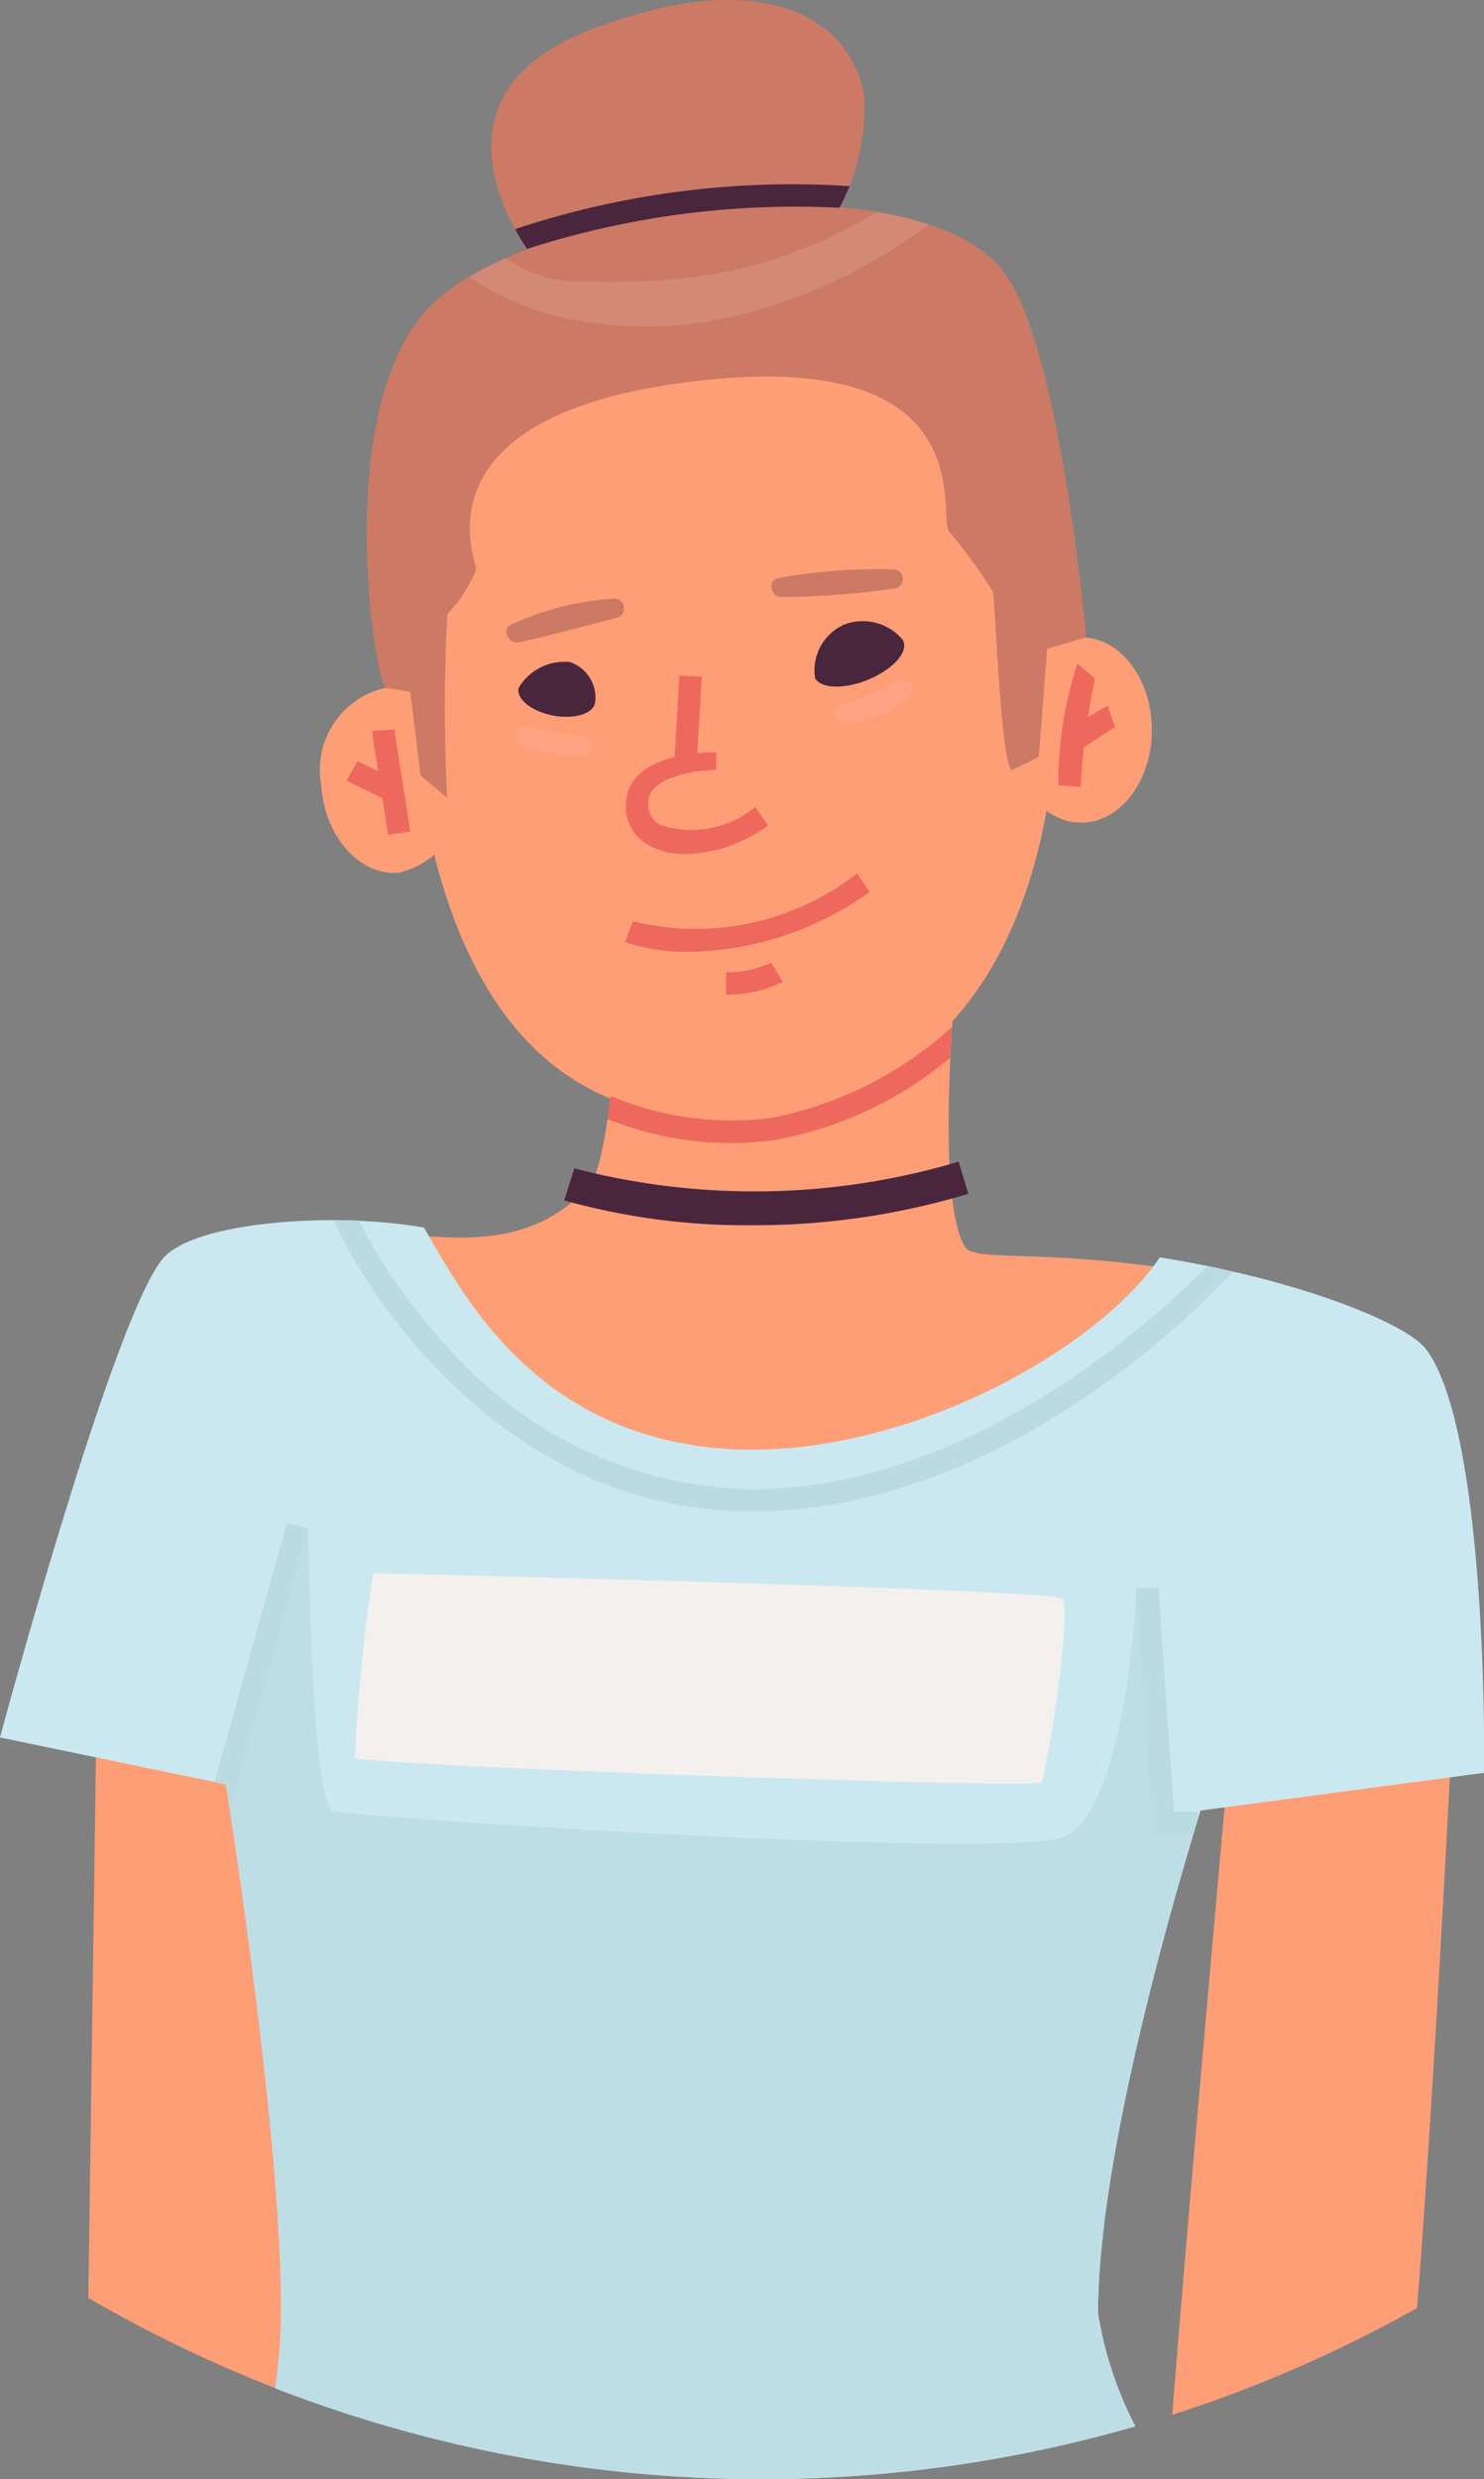 <svg xmlns="http://www.w3.org/2000/svg" width="34.32" height="57.314" viewBox="0 0 34.32 57.314">
  <rect x="0" y="0" width="34.32" height="57.314" fill="#808080" stroke="none"/>
  <g id="Group_596" data-name="Group 596" transform="translate(-702.802 -378.479)">
    <path id="Path_687" data-name="Path 687" d="M705.045,417.363l-.2,14.244a30.774,30.774,0,0,0,4.827,2.275c-.356-4.63-.634-14.906-.634-14.906Z" fill="#fe9e76"/>
    <g id="Group_573" data-name="Group 573">
      <path id="Path_688" data-name="Path 688" d="M713.492,396.409a1.94,1.94,0,0,1-1.482,2.25c-.9.063-1.7-.844-1.778-2.025a1.941,1.941,0,0,1,1.482-2.251C712.615,394.321,713.411,395.228,713.492,396.409Z" fill="#fe9e76"/>
    </g>
    <g id="Group_574" data-name="Group 574">
      <ellipse id="Ellipse_120" data-name="Ellipse 120" cx="1.634" cy="2.143" rx="1.634" ry="2.143" transform="translate(726.172 393.213)" fill="#fe9e76"/>
    </g>
    <g id="Group_575" data-name="Group 575">
      <path id="Path_689" data-name="Path 689" d="M725.116,407.3c-.707-1.159-.2-6.3-.2-6.3l-7.732-.317s-.218,4.62-.752,5.207c-1.5,1.647-3.454,1.227-5.928.9,2.672,2.981,5.97,5.535,10.181,5.96a11.032,11.032,0,0,0,6.752-1.2c1.5-.913,1.832-2.186,2.625-3.707C726.8,407.338,725.345,407.669,725.116,407.3Z" fill="#fe9e76"/>
    </g>
    <path id="Path_690" data-name="Path 690" d="M729.624,407.549c-1.475,2.2-6.206,4.829-10.347,4.4-4.2-.44-5.812-3.617-6.67-5.088-2.1-.373-5.334-.137-6.044.723-1.167,1.414-3.761,11.065-3.761,11.065l5.224,1.084s1.447,9.013,1.258,12.8c-.017.356-.058.745-.117,1.163a31.159,31.159,0,0,0,19.891.88,8.59,8.59,0,0,1-.862-2.616c0-4.616,2.828-13.066,2.828-13.066l6.1.026s.046-7.418-1.345-9.251C735.351,409.1,732.944,408.082,729.624,407.549Z" fill="#cbe8f0"/>
    <path id="Path_691" data-name="Path 691" d="M729.806,420.574l-.472-5.182-.255-.127c.009.154-.271,5.195-1.712,5.7s-16.352-.46-16.864-.618-.566-6.515-.566-6.515l-.334.372-1.618,5.52.041.009s1.447,9.013,1.258,12.8c-.017.355-.058.745-.117,1.162a31.151,31.151,0,0,0,19.891.881,8.612,8.612,0,0,1-.862-2.616c0-3.259,1.41-8.43,2.238-11.188Z" fill="#bedee5"/>
    <path id="Path_692" data-name="Path 692" d="M729.913,434.31a30.838,30.838,0,0,0,5.661-2.469c.412-5.219.822-13.526.822-13.526l-5.119.224S730.2,430.5,729.913,434.31Z" fill="#fe9e76"/>
    <g id="Group_576" data-name="Group 576">
      <path id="Path_693" data-name="Path 693" d="M730.708,416.039l-.145,4.3,6.56-.872v-.8l-2.228-2.012Z" fill="#cbe8f0"/>
    </g>
    <g id="Group_577" data-name="Group 577">
      <path id="Path_694" data-name="Path 694" d="M712.81,386.325c-.19.076-3.411,19.285,7.612,17.937,10.169-1.243,6.293-17.838,5.4-18.583S714.052,385.828,712.81,386.325Z" fill="#fe9e76"/>
    </g>
    <path id="Path_695" data-name="Path 695" d="M724.779,402.935c.012-.253.026-.493.04-.712a8.718,8.718,0,0,1-4.16,2.1,7.164,7.164,0,0,1-3.735-.507c-.022.183-.046.362-.072.535a7.743,7.743,0,0,0,2.856.557,7.183,7.183,0,0,0,1.024-.073A8.792,8.792,0,0,0,724.779,402.935Z" fill="#ee685d"/>
    <g id="Group_578" data-name="Group 578">
      <path id="Path_696" data-name="Path 696" d="M712.529,396.407l.616.519a39.685,39.685,0,0,1,.005-4.252,3.209,3.209,0,0,0,.666-1.033c0-.2-1.5-3.572,5.049-4.348,6.748-.8,5.6,3.125,5.886,3.472a11.765,11.765,0,0,1,1.012,1.392c.057.17.173,3.871.433,4.131l.629-.308.194-2.5.9-.265s-.61-6.976-1.979-8.548c-2.238-2.571-11.324-1.432-13.377,1.1s-1.076,8.44-.845,8.613l.572.092Z" fill="#cc7a65"/>
    </g>
    <g id="Group_579" data-name="Group 579" opacity="0.11">
      <path id="Path_697" data-name="Path 697" d="M715.906,385.848a9.314,9.314,0,0,0,3.317.06,12.082,12.082,0,0,0,5.056-2.239,7.994,7.994,0,0,0-1.192-.29,10.778,10.778,0,0,1-4.2,1.5,16.347,16.347,0,0,1-2.59.107,2.835,2.835,0,0,1-1.8-.539,7.747,7.747,0,0,0-.855.437A6.744,6.744,0,0,0,715.906,385.848Z" fill="#fff"/>
    </g>
    <g id="Group_580" data-name="Group 580">
      <path id="Path_698" data-name="Path 698" d="M715.24,384.565c-.072-.048-3.069-3.789,1.271-5.419s6.09.048,6.282,1.63a5.1,5.1,0,0,1-.959,3.142Z" fill="#cc7a65"/>
    </g>
    <g id="Group_581" data-name="Group 581">
      <path id="Path_699" data-name="Path 699" d="M711.779,397.781c-.06-.375-.36-2.257-.37-2.4l.517-.037c.01.115.228,1.507.364,2.358Z" fill="#ee685d"/>
    </g>
    <g id="Group_582" data-name="Group 582">
      <path id="Path_700" data-name="Path 700" d="M727.793,396.676l-.516-.041a9.056,9.056,0,0,1,.44-2.813l.4.336a.1.1,0,0,0,.014-.021A16.273,16.273,0,0,0,727.793,396.676Z" fill="#ee685d"/>
    </g>
    <g id="Group_583" data-name="Group 583">
      <path id="Path_701" data-name="Path 701" d="M727.778,395.82l-.288-.43a6.841,6.841,0,0,1,.931-.593l.164.491a.156.156,0,0,0,.025-.01C728.545,395.312,728.136,395.58,727.778,395.82Z" fill="#ee685d"/>
    </g>
    <g id="Group_584" data-name="Group 584">
      <path id="Path_702" data-name="Path 702" d="M711.768,396.985c-.084-.039-.82-.385-.952-.46l.257-.45c.085.049.606.3.915.441Z" fill="#ee685d"/>
    </g>
    <g id="Group_585" data-name="Group 585">
      <path id="Path_703" data-name="Path 703" d="M716.561,394.746c-.066.25-.515.371-1,.27s-.828-.388-.762-.638a1.231,1.231,0,0,1,1.179-.592A.862.862,0,0,1,716.561,394.746Z" fill="#49263e"/>
    </g>
    <g id="Group_586" data-name="Group 586">
      <path id="Path_704" data-name="Path 704" d="M721.652,394.159c.142.252.711.259,1.271.016s.9-.644.759-.9a1.207,1.207,0,0,0-1.354-.357A1.16,1.16,0,0,0,721.652,394.159Z" fill="#49263e"/>
    </g>
    <g id="Group_587" data-name="Group 587">
      <rect id="Rectangle_36" data-name="Rectangle 36" width="2.127" height="0.518" transform="translate(718.391 396.22) rotate(-86.683)" fill="#ee685d"/>
    </g>
    <g id="Group_588" data-name="Group 588">
      <path id="Path_705" data-name="Path 705" d="M718.67,398.224a1.75,1.75,0,0,1-.859-.2,1.013,1.013,0,0,1-.527-1.034c.1-1.076,1.748-1.119,2.084-1.119h0v.408h0c-.523,0-1.522.18-1.569.7a.551.551,0,0,0,.267.571,2.32,2.32,0,0,0,2.2-.412l.3.424A3.369,3.369,0,0,1,718.67,398.224Z" fill="#ee685d"/>
    </g>
    <g id="Group_589" data-name="Group 589">
      <path id="Path_706" data-name="Path 706" d="M716.995,392.318a6.72,6.72,0,0,0-2.369.6c-.247.117-.05.465.186.412.751-.168,1.508-.376,2.254-.568A.226.226,0,0,0,716.995,392.318Z" fill="#cc7a65"/>
    </g>
    <g id="Group_590" data-name="Group 590">
      <path id="Path_707" data-name="Path 707" d="M723.492,391.644a12.971,12.971,0,0,0-2.691.2c-.257.051-.172.438.071.439a19.847,19.847,0,0,0,2.632-.2A.223.223,0,0,0,723.492,391.644Z" fill="#cc7a65"/>
    </g>
    <g id="Group_591" data-name="Group 591">
      <path id="Path_708" data-name="Path 708" d="M718.77,400.485a4.6,4.6,0,0,1-1.511-.222l.182-.485a6.066,6.066,0,0,0,5.183-1.106l.291.428A7.334,7.334,0,0,1,718.77,400.485Z" fill="#ee685d"/>
    </g>
    <path id="Path_709" data-name="Path 709" d="M714.713,383.777c.1.179.194.334.278.458a20.232,20.232,0,0,1,7.227-.952c.077-.146.157-.313.233-.5A20.332,20.332,0,0,0,714.713,383.777Z" fill="#49263e"/>
    <g id="Group_592" data-name="Group 592">
      <path id="Path_710" data-name="Path 710" d="M716.282,395.489a6.282,6.282,0,0,1-1.27-.209c-.238-.074-.4.315-.162.413a2.754,2.754,0,0,0,1.443.242A.223.223,0,0,0,716.282,395.489Z" fill="#ffa383"/>
    </g>
    <g id="Group_593" data-name="Group 593">
      <path id="Path_711" data-name="Path 711" d="M723.577,394.239a10.251,10.251,0,0,1-1.331.541.221.221,0,0,0,.07.431,2.56,2.56,0,0,0,1.54-.629C724.058,394.4,723.788,394.14,723.577,394.239Z" fill="#ffa383"/>
    </g>
    <g id="Group_594" data-name="Group 594">
      <path id="Path_712" data-name="Path 712" d="M719.621,401.473h-.03l.011-.518a2.369,2.369,0,0,0,1.036-.22l.265.445A2.8,2.8,0,0,1,719.621,401.473Z" fill="#ee685d"/>
    </g>
    <g id="Group_595" data-name="Group 595">
      <path id="Path_713" data-name="Path 713" d="M720.226,406.806a15.6,15.6,0,0,1-4.377-.574l.236-.74a16.561,16.561,0,0,0,8.887-.155l.225.743A17.126,17.126,0,0,1,720.226,406.806Z" fill="#49263e"/>
    </g>
    <path id="Path_714" data-name="Path 714" d="M731.325,407.88q-.291-.068-.6-.129c-1.247,1.261-5.627,5.277-10.76,5.154a9.612,9.612,0,0,1-6.707-3.168A13.228,13.228,0,0,1,711.1,406.7c-.19-.008-.382-.013-.574-.013.529,1.275,3.618,6.6,9.434,6.736l.247,0C725.869,413.426,730.446,408.824,731.325,407.88Z" fill="#badbe2"/>
    <path id="Path_715" data-name="Path 715" d="M708.026,419.729s.028.17.074.472l.054.015,1.783-6.388-.5-.14-1.671,5.987Z" fill="#badbe2"/>
    <path id="Path_716" data-name="Path 716" d="M729.955,420.365c-.148-2.041-.354-5.045-.358-5.179l-.259.008h-.259c0,.136.314,4.576.376,5.465l.018.25h.9a2.516,2.516,0,0,0,.156-.544Z" fill="#badbe2"/>
    <path id="Path_717" data-name="Path 717" d="M711.432,414.85a39.134,39.134,0,0,0-.421,4.271c.14.168,15.763.73,15.875.562s.731-4.018.478-4.243S711.432,414.85,711.432,414.85Z" fill="#f4f0ed"/>
  </g>
</svg>
